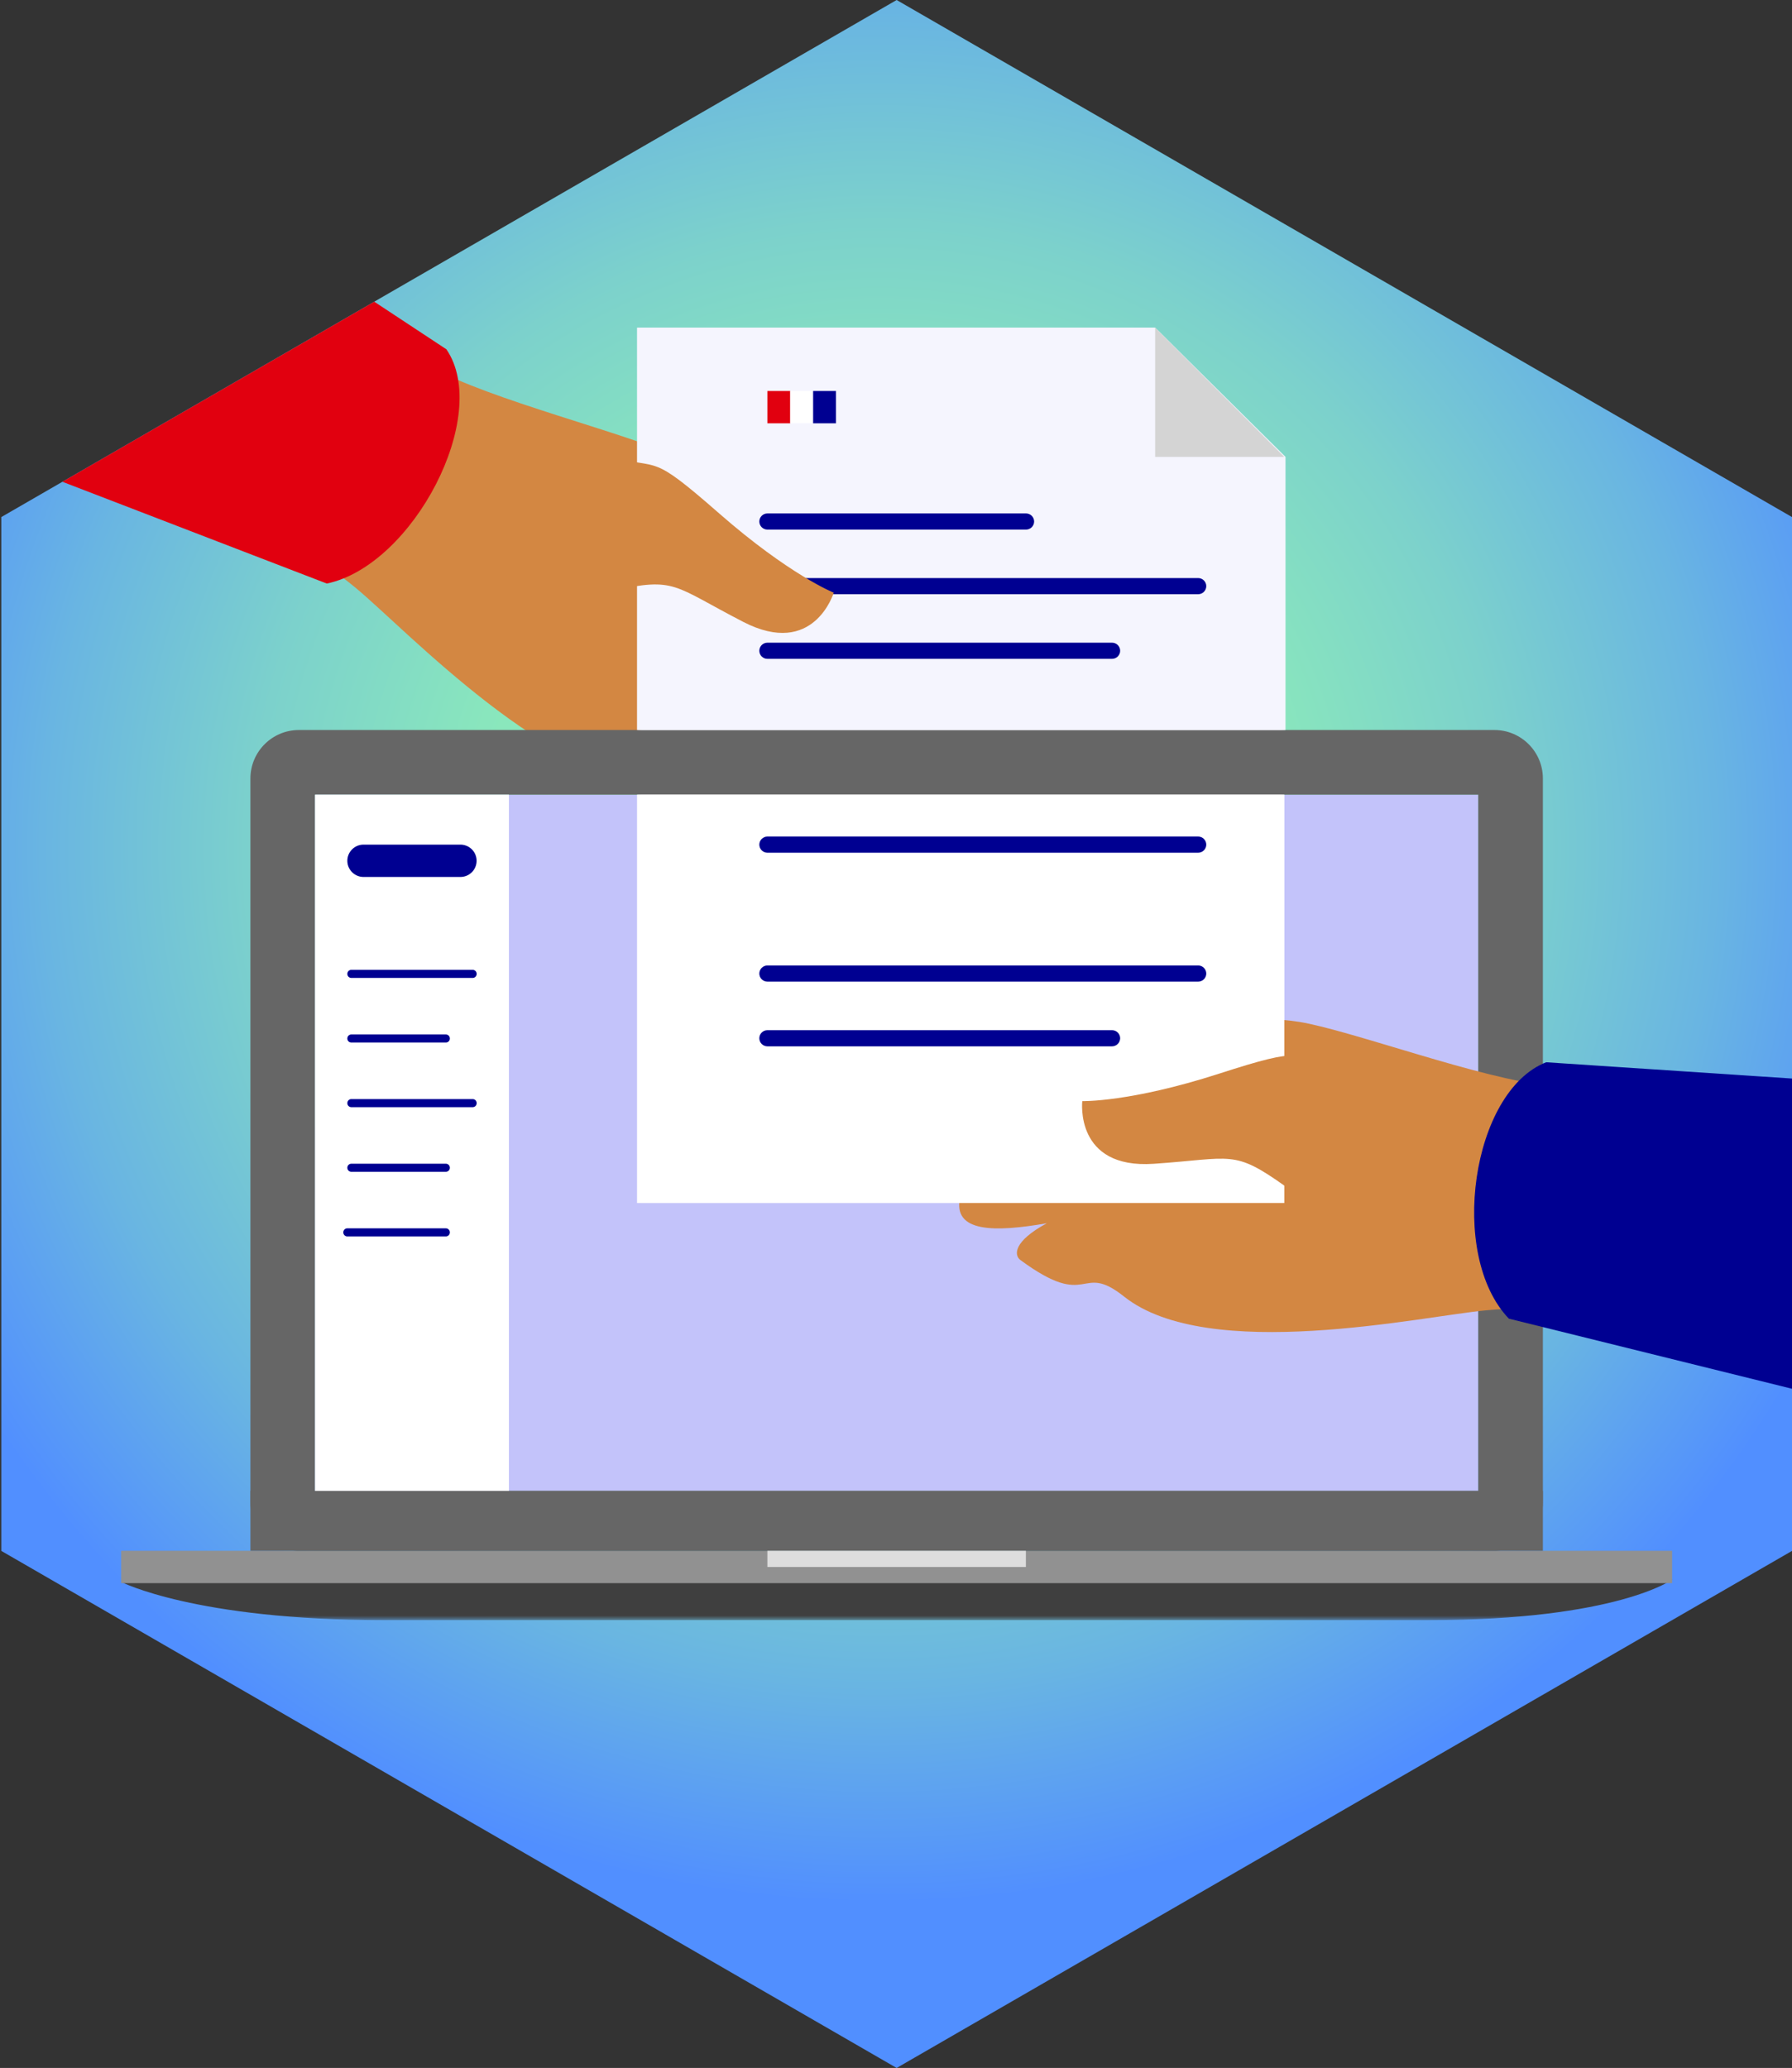 <svg xmlns="http://www.w3.org/2000/svg" xmlns:xlink="http://www.w3.org/1999/xlink" xml:space="preserve" style="enable-background:new 0 0 221.84 256" viewBox="0 0 221.84 256"><rect x="0" y="0" width="221.84" height="256" fill="#333333" stroke="none"/><defs><path id="a" d="M221.76-153.73v-127.98l-110.84-64.01L.08-281.71v127.98l110.84 64.01z"/></defs><radialGradient id="b" cx="216.731" cy="-269.512" r="368.525" gradientUnits="userSpaceOnUse"><stop offset=".233" style="stop-color:#9797f7"/><stop offset=".551" style="stop-color:#518fff"/></radialGradient><use xlink:href="#a" style="overflow:visible;fill:url(#b)"/><clipPath id="c"><use xlink:href="#a" style="overflow:visible"/></clipPath><g style="clip-path:url(#c)"><defs><path id="d" d="M101.51-279.42c-.25 3.74-1.86 10.01-2.29 13.73 8.14 3.31 16.46 4.46 15.93.79-.6-4.41-.57-10.79-.17-15.21 1.4-11.54-9.27-13.81-12.42-8.39-.41 1.41-.95 7.63-1.05 9.08"/></defs><clipPath id="e"><use xlink:href="#d" style="overflow:visible"/></clipPath><defs style="clip-path:url(#e)"><path id="f" d="M-619.43-2564.61h2532.07v7501.25H-619.43z"/></defs><defs><path id="g" d="M99.65-306.24c-1.13 3.38-2.76 13.62 3.19 22.84 2.66 4.12 6.73 5.73 11.13 7.01 4.92 1.43 9.19 1.65 11.14-2.84 1.07-2.46.64-5.93 1.04-8.59.93-.01 2.77-.26 3.85-.35-.74-4.78-.72-6.36-2.19-13.89-1.15-5.87-5.57-9.72-11.61-11.03-5.23-1.16-13.87-1.17-16.55 6.85"/></defs><clipPath id="h"><use xlink:href="#g" style="overflow:visible"/></clipPath><defs style="clip-path:url(#h)"><path id="i" d="M-619.43-2564.61h2532.07v7501.25H-619.43z"/></defs><defs><path id="j" d="M100.41-287.62c.01-2.52-2.66-11.03 2.71-10.46 2.33.25 3.33 4.24 5.95 2.18 1.85-1.46 2.51-5.53 2.62-7.68.11-2.29-.93-6.77-1.53-8.74 3.42.63 8.66 1.89 12.04 1.42-3.72-3.11-10.13-3.27-14.56-2.77-6.2.7-9.23 7.22-9.88 12.98-.25 2.21-.54 7.24 2.5 12.85"/></defs><clipPath id="k"><use xlink:href="#j" style="overflow:visible"/></clipPath><defs style="clip-path:url(#k)"><path id="l" d="M-619.43-2564.61h2532.07v7501.25H-619.43z"/></defs><defs><path id="m" d="M112.58-202.5c-5.56-.16-18.78 3.89-17.24 18.96.43 4.25 4.44 15.67 5.93 19.57 3.47 9.04 12.2 27.81 14.79 35.31 2.29 6.65 2.48 16.73 7.89 19.77 2.32 1.3 7.95 2.6 12.5.09 1.13-.62 6.81-4.39 5.82-11.68-.54-3.97-1.06-3.25-1.68-7.21-1.25-7.95-1.95-14.81-3.81-22.63-1.74-7.37-5.13-18.61-7.34-25.69-3.07-9.85-1.77-26.05-16.86-26.49"/></defs><clipPath id="n"><use xlink:href="#m" style="overflow:visible"/></clipPath><defs style="clip-path:url(#n)"><path id="o" d="M-619.43-2564.61h2532.07v7501.25H-619.43z"/></defs><defs><path id="p" d="M143.78-116.39c-3.74-14.33-16.17-17.75-23.23-6.36-2.91 4.69 1.39 9.78 2.56 16.35.68 3.85.84 10.69 3.57 19.11 1.99 6.13 10.75 22.72 12.01 25.69 1.37 3.22 3.04 7 4.34 10.31-.08.85 10.12-.99 10.19-2.22.04-.74-2.12-10.85-2.31-12.71-.69-6.84-4.08-28.38-5.38-35.28-.98-5.2-.58-10.37-1.75-14.89"/></defs><clipPath id="q"><use xlink:href="#p" style="overflow:visible"/></clipPath><defs style="clip-path:url(#q)"><path id="r" d="M-619.43-2564.61h2532.07v7501.25H-619.43z"/></defs><defs><path id="s" d="M146.44-43.39c1.75-.44 1.72-.88 3.1-1.02 1.86-.18 1.96.03 3.8-.27 2.97-.49 3.79-.7 6.51-1.84.48-.2 2.15-2.37 1.09-2.44-2.11-.15-3.57-.18-5.54-.82-2.96-1.43-1.15-.9-5.28-4.4-2.21-1.86-4.44-.35-5.38 1.01-.65.94-.12 2.45-.67 3.69-1.24 2.81-.79 4.46.2 6.36.54.06 1.27-.04 2.17-.27"/></defs><clipPath id="t"><use xlink:href="#s" style="overflow:visible"/></clipPath><defs style="clip-path:url(#t)"><path id="u" d="M-619.43-2564.61h2532.07v7501.25H-619.43z"/></defs><defs><path id="v" d="M59.19-51.32c1.47 1.05 2.25.87 3.31 1.77 1.42 1.22 1.33 1.43 2.82 2.55 2.4 1.8 3.13 2.26 5.83 3.43.47.2 3.2-.09 2.53-.9-1.35-1.62-2.35-2.7-3.25-4.57-1.02-3.12-.14-1.45-.48-6.85-.18-2.88-2.82-3.45-4.45-3.19-1.13.18-1.86 1.61-3.13 2.07-2.89 1.05-3.83 2.28-4.51 4.3.43.73 1.19 1.29 1.33 1.39"/></defs><clipPath id="w"><use xlink:href="#v" style="overflow:visible"/></clipPath><defs style="clip-path:url(#w)"><path id="x" d="M-619.43-2564.61h2532.07v7501.25H-619.43z"/></defs><defs><path id="y" d="M104.41-107.57c6.29-13.41-1.08-23.98-13.79-19.73-5.23 1.75-5.18 8.41-8.49 14.21-1.94 3.4-6.19 8.75-9.47 16.98-2.39 5.98-6.27 24.34-7.2 27.43-1.01 3.35-2.14 7.33-3.26 10.7-.6.6 8.42 5.71 9.26 4.81.51-.54 5.31-9.69 6.35-11.24 3.85-5.7 15.01-24.43 18.43-30.57 2.57-4.64 6.19-8.37 8.17-12.59"/></defs><clipPath id="z"><use xlink:href="#y" style="overflow:visible"/></clipPath><defs style="clip-path:url(#z)"><path id="A" d="M-619.43-2564.61h2532.07v7501.25H-619.43z"/></defs><defs><path id="B" d="M109.95-202.32c-5.08-2.26-18.85-3.53-23.15 11-1.21 4.1-1.85 16.18-1.95 20.36-.23 9.68.73 30.36.27 38.27-.4 7.02-4.06 16.42-.21 21.28 1.65 2.08 6.37 5.42 11.53 4.82 1.28-.15 7.97-1.48 9.82-8.6 1.01-3.87.26-3.41 1.18-7.31 1.86-7.83 3.82-14.45 5.07-22.38 1.18-7.48 2.32-19.17 2.97-26.56.9-10.25 8.26-24.74-5.53-30.88"/></defs><clipPath id="C"><use xlink:href="#B" style="overflow:visible"/></clipPath><defs style="clip-path:url(#C)"><path id="D" d="M-619.43-2564.61h2532.07v7501.25H-619.43z"/></defs><defs><path id="E" d="M124.71-248.84c-1.95-9.62-3.68-13.59-11.06-16.65-7.7-3.19-13.71-2.51-19.96.23-17.66 7.73-13.96 28.25-9.38 43.78 2.14 7.25 3.48 16.92 4.33 24.4.36 3.19 4.92 2.65 5.53 2.74 7.69 1.14 14.53 1.17 21.4-.23 7.47-1.52 5.13-2.59 6.73-8.67 1.92-7.3 2.64-12.77 2.88-22.8.18-6.95.74-16.87-.47-22.8"/></defs><use xlink:href="#E" style="overflow:visible;fill-rule:evenodd;clip-rule:evenodd;fill:#e1000f"/><clipPath id="F"><use xlink:href="#E" style="overflow:visible"/></clipPath><defs style="clip-path:url(#F)"><path id="G" d="M-619.43-2564.61h2532.07v7501.25H-619.43z"/></defs><defs><path id="H" d="M150.6-168.55c1.32.93 2.7 1.62 4.02 2.54 2.24 1.57 3.15 3.34 4.43 5.71.16.28.27.72-.02.86-.13.06-.27.03-.41-.01-1.29-.36-2.03-1.29-3.03-2.18 1.06 2.32 1.55 4.95 2.41 7.35.1.3.2.66 0 .91-.26.32-.77.18-1.14.01-3.02-1.44-5.59-3.77-7.4-6.58-1.19-1.85-4.17-7.06-1.97-8.95.69-.6 1.96-.62 2.38.1"/></defs><use xlink:href="#H" style="overflow:visible;fill-rule:evenodd;clip-rule:evenodd;fill:#9f714f"/><clipPath id="I"><use xlink:href="#H" style="overflow:visible"/></clipPath><defs style="clip-path:url(#I)"><path id="J" d="M-619.43-2564.61h2532.07v7501.25H-619.43z"/></defs><defs><path id="K" d="M121.66-208.89c1.76.37 3.22 1.56 4.51 2.82 10.54 10.2 15 24.58 25.1 35.21.99 1.29-4.04 6.85-5.97 5.25-4.68-3.64-22.83-21.79-25.2-24.34-1.69-1.82-3.38-3.65-4.7-5.74-1.29-2.05-1.79-4.3-1.79-6.71 0-.85.04-1.71.27-2.53.91-3.22 4.69-4.61 7.78-3.96"/></defs><use xlink:href="#K" style="overflow:visible;fill-rule:evenodd;clip-rule:evenodd;fill:#e1000f"/><clipPath id="L"><use xlink:href="#K" style="overflow:visible"/></clipPath><defs style="clip-path:url(#L)"><path id="M" d="M-619.43-2564.61h2532.07v7501.25H-619.43z"/></defs><defs><path id="N" d="M99.67-235.89c-1.29-4.28-2.46-8.8-1.57-13.18s4.45-8.54 8.92-8.63c2.36-.05 4.64 1.03 6.4 2.6s3.05 3.6 4.12 5.69c3.18 6.19 4.68 13.08 6.01 19.91 1.37 7.04 2.59 14.11 3.81 21.18.13.72.25 1.46.18 2.18-.17 1.62-1.32 3-2.69 3.87-1.38.86-2.98 1.29-4.55 1.7-2.11.55-4.34.72-6.35-.38-2.18-1.19-3.13-4.36-3.99-6.51-1.25-3.12-2.49-6.25-3.69-9.39-2.4-6.27-4.66-12.61-6.6-19.04"/></defs><clipPath id="O"><use xlink:href="#N" style="overflow:visible"/></clipPath><defs style="clip-path:url(#O)"><path id="P" d="M-619.43-2564.61h2532.07v7501.25H-619.43z"/></defs></g><defs><path id="Q" d="M221.84 191.99V64.01L111 0 .16 64.01v127.98L111 256z"/></defs><radialGradient id="R" cx="108.791" cy="104.995" r="130.571" gradientUnits="userSpaceOnUse"><stop offset="0" style="stop-color:#94f6b0"/><stop offset=".194" style="stop-color:#91f2b3"/><stop offset=".392" style="stop-color:#89e6bd"/><stop offset=".593" style="stop-color:#7cd1cc"/><stop offset=".794" style="stop-color:#69b5e2"/><stop offset=".995" style="stop-color:#5290fe"/><stop offset="1" style="stop-color:#518fff"/></radialGradient><use xlink:href="#Q" style="overflow:visible;fill:url(#R)"/><clipPath id="S"><use xlink:href="#Q" style="overflow:visible"/></clipPath><path d="M39 98.37h144v86.19H39z" style="clip-path:url(#S);fill:#c3c3fa"/><path d="M53.4 45.45c7.11 4 24.27 8.22 29.95 10.92s13.69 9 20.3 16.93c2.19 2.63 11.86 15.78 1.19 13.02.5 2.28 2.49 3.67 4 6.2-.73 2.17-2.24 1.84-6.61-1.11 1.21 2.12 2.03 5.05 3.52 6.58-1.68 4.14-5.99 1.13-10.67-3.42 2.17 4.2 1.14 5.57.12 5.61-10.74.39-6.08-4.01-13.15-3.5-13.29.97-31.85-18.8-37.96-23.86-5.22-4.32-12.36-8.54-12.36-8.54z" style="clip-path:url(#S);fill:#d38742"/><path d="m26.95 24.56 28.31 18.68c5.58 8.15-4.1 26.75-14.8 29l-42.4-16.32" style="clip-path:url(#S);fill:#e1000f"/><defs><filter id="T" width="80" height="108.36" x="79" y="40.56" filterUnits="userSpaceOnUse"><feColorMatrix values="1 0 0 0 0 0 1 0 0 0 0 0 1 0 0 0 0 0 1 0"/></filter></defs><mask id="U" width="80" height="108.36" x="79" y="40.56" maskUnits="userSpaceOnUse"><g style="filter:url(#T)"><path d="M-59.97 201.24h342.23V9.6H-59.97z" style="clip-path:url(#S);fill-rule:evenodd;clip-rule:evenodd;fill:#fff"/></g></mask><path d="M79 40.56v108.36h80l-.01-92.36-15.99-16z" style="clip-path:url(#S);mask:url(#U);fill:#fff"/><defs><filter id="V" width="192.07" height="5.05" x="15" y="195.51" filterUnits="userSpaceOnUse"><feColorMatrix values="1 0 0 0 0 0 1 0 0 0 0 0 1 0 0 0 0 0 1 0"/></filter></defs><mask id="W" width="192.07" height="5.05" x="15" y="195.51" maskUnits="userSpaceOnUse"><g style="filter:url(#V)"><path d="M-56.27 201.24h342.23V9.6H-56.27z" style="clip-path:url(#S);fill-rule:evenodd;clip-rule:evenodd;fill:#fff"/></g></mask><path d="M207.07 195.51s-6.84 5.05-30.23 5.05h-64.6.41-65.12c-23.38 0-32.53-4.73-32.53-4.73z" style="clip-path:url(#S);mask:url(#W);fill-rule:evenodd;clip-rule:evenodd;fill:#3f3f3f"/><path d="M15 191.98h192v4H15z" style="clip-path:url(#S);fill:#919191"/><path d="M31 184.56h160v7.42H31z" style="clip-path:url(#S);fill-rule:evenodd;clip-rule:evenodd;fill:#666"/><g style="clip-path:url(#S)"><path d="M185 90.37H37c-3.31 0-6 2.69-6 6v89.61c0 3.31 2.69 6 6 6h148c3.31 0 6-2.69 6-6V96.37c0-3.31-2.69-6-6-6m-2 94.19H39V98.37h144z" style="fill:#666"/></g><path d="M39 98.37h24v86.19H39z" style="clip-path:url(#S);fill-rule:evenodd;clip-rule:evenodd;fill:#fff"/><path d="M95 191.98h32v2H95z" style="clip-path:url(#S);fill-rule:evenodd;clip-rule:evenodd;fill:#ddd"/><path d="M57 108.56H45c-1.1 0-2-.9-2-2s.9-2 2-2h12a2 2 0 1 1 0 4m1.51 12.5H43.5c-.28 0-.5-.22-.5-.5s.22-.5.5-.5h15.01c.28 0 .5.22.5.5s-.22.5-.5.5m-3.32 8H43.5c-.28 0-.5-.22-.5-.5s.22-.5.5-.5h11.69c.28 0 .5.22.5.5s-.22.5-.5.5m0 16H43.5c-.28 0-.5-.22-.5-.5s.22-.5.5-.5h11.69c.28 0 .5.22.5.5s-.22.5-.5.5m3.32-8H43.5c-.28 0-.5-.22-.5-.5s.22-.5.5-.5h15.01c.28 0 .5.22.5.5s-.22.5-.5.5m-3.32 16H43c-.28 0-.5-.22-.5-.5s.22-.5.5-.5h12.19c.28 0 .5.22.5.5s-.22.5-.5.5" style="clip-path:url(#S);fill:#000091"/><path d="M78.86 40.56H143l16.14 16v33.81H78.86z" style="clip-path:url(#S);fill:#f5f5fe"/><path d="M148.33 73.56H95c-.55 0-1-.45-1-1s.45-1 1-1h53.33c.55 0 1 .45 1 1s-.45 1-1 1m-10.67 8H95c-.55 0-1-.45-1-1s.45-1 1-1h42.67c.55 0 1 .45 1 1s-.45 1-1.01 1m-10.64-16H95c-.55 0-1-.45-1-1s.45-1 1-1h32.02c.55 0 1 .45 1 1s-.45 1-1 1" style="clip-path:url(#S);fill:#000091"/><path d="M95 48.4h2.83v4H95z" style="clip-path:url(#S);fill:#e1000f"/><path d="M97.83 48.4h2.83v4h-2.83z" style="clip-path:url(#S);fill:#fff"/><path d="M100.66 48.4h2.83v4h-2.83z" style="clip-path:url(#S);fill:#000091"/><path d="M75.64 56.56c6.29 1.67 4.68-.63 13.38 6.99s14.19 9.82 14.19 9.82-2.44 8.13-11.19 3.62-8.31-5.56-16.09-3.89c-7.77 1.67-15.03.26-15.03.26zm116.07 77.81c-8.13-.71-24.68-6.89-30.89-7.87s-16.38-.29-26.31 2.54c-3.29.94-18.69 6.34-8.32 10.08-1.69 1.6-4.12 1.63-6.8 2.86-.62 2.21.81 2.78 6.08 2.81-2.19 1.07-4.52 3.03-6.62 3.45-.94 4.36 4.31 4.31 10.74 3.19-4.16 2.25-4.08 3.96-3.26 4.56 8.65 6.37 7.29.11 12.83 4.52 10.43 8.29 36.9 2.43 44.8 1.7 6.74-.63 15.02-.09 15.02-.09z" style="clip-path:url(#S);fill:#d38742"/><path d="m247.25 135.2-55.84-3.7c-9.21 3.59-12.19 23.85-4.62 31.74l52.06 12.89" style="clip-path:url(#S);fill:#000091"/><path d="M143 56.56h15.99l-15.99-16z" style="clip-path:url(#S);fill:#d4d4d4"/><path d="M78.86 98.37h80.13v50.55H78.86z" style="clip-path:url(#S);fill:#fff"/><path d="M148.33 105.56H95c-.55 0-1-.45-1-1s.45-1 1-1h53.33c.55 0 1 .45 1 1s-.45 1-1 1m0 15.96H95c-.55 0-1-.45-1-1s.45-1 1-1h53.33c.55 0 1 .45 1 1s-.45 1-1 1m-10.67 8.01H95c-.55 0-1-.45-1-1s.45-1 1-1h42.67c.55 0 1 .45 1 1-.01.55-.45 1-1.01 1" style="clip-path:url(#S);fill:#000091"/><path d="M165.94 131.81c-6.44-.96-4.05-2.44-15.05 1.11-11.01 3.55-16.91 3.39-16.91 3.39s-.98 8.43 8.84 7.76 9.84-1.81 16.31 2.8c6.47 4.62 13.69 6.19 13.69 6.19z" style="clip-path:url(#S);fill:#d38742"/></svg>